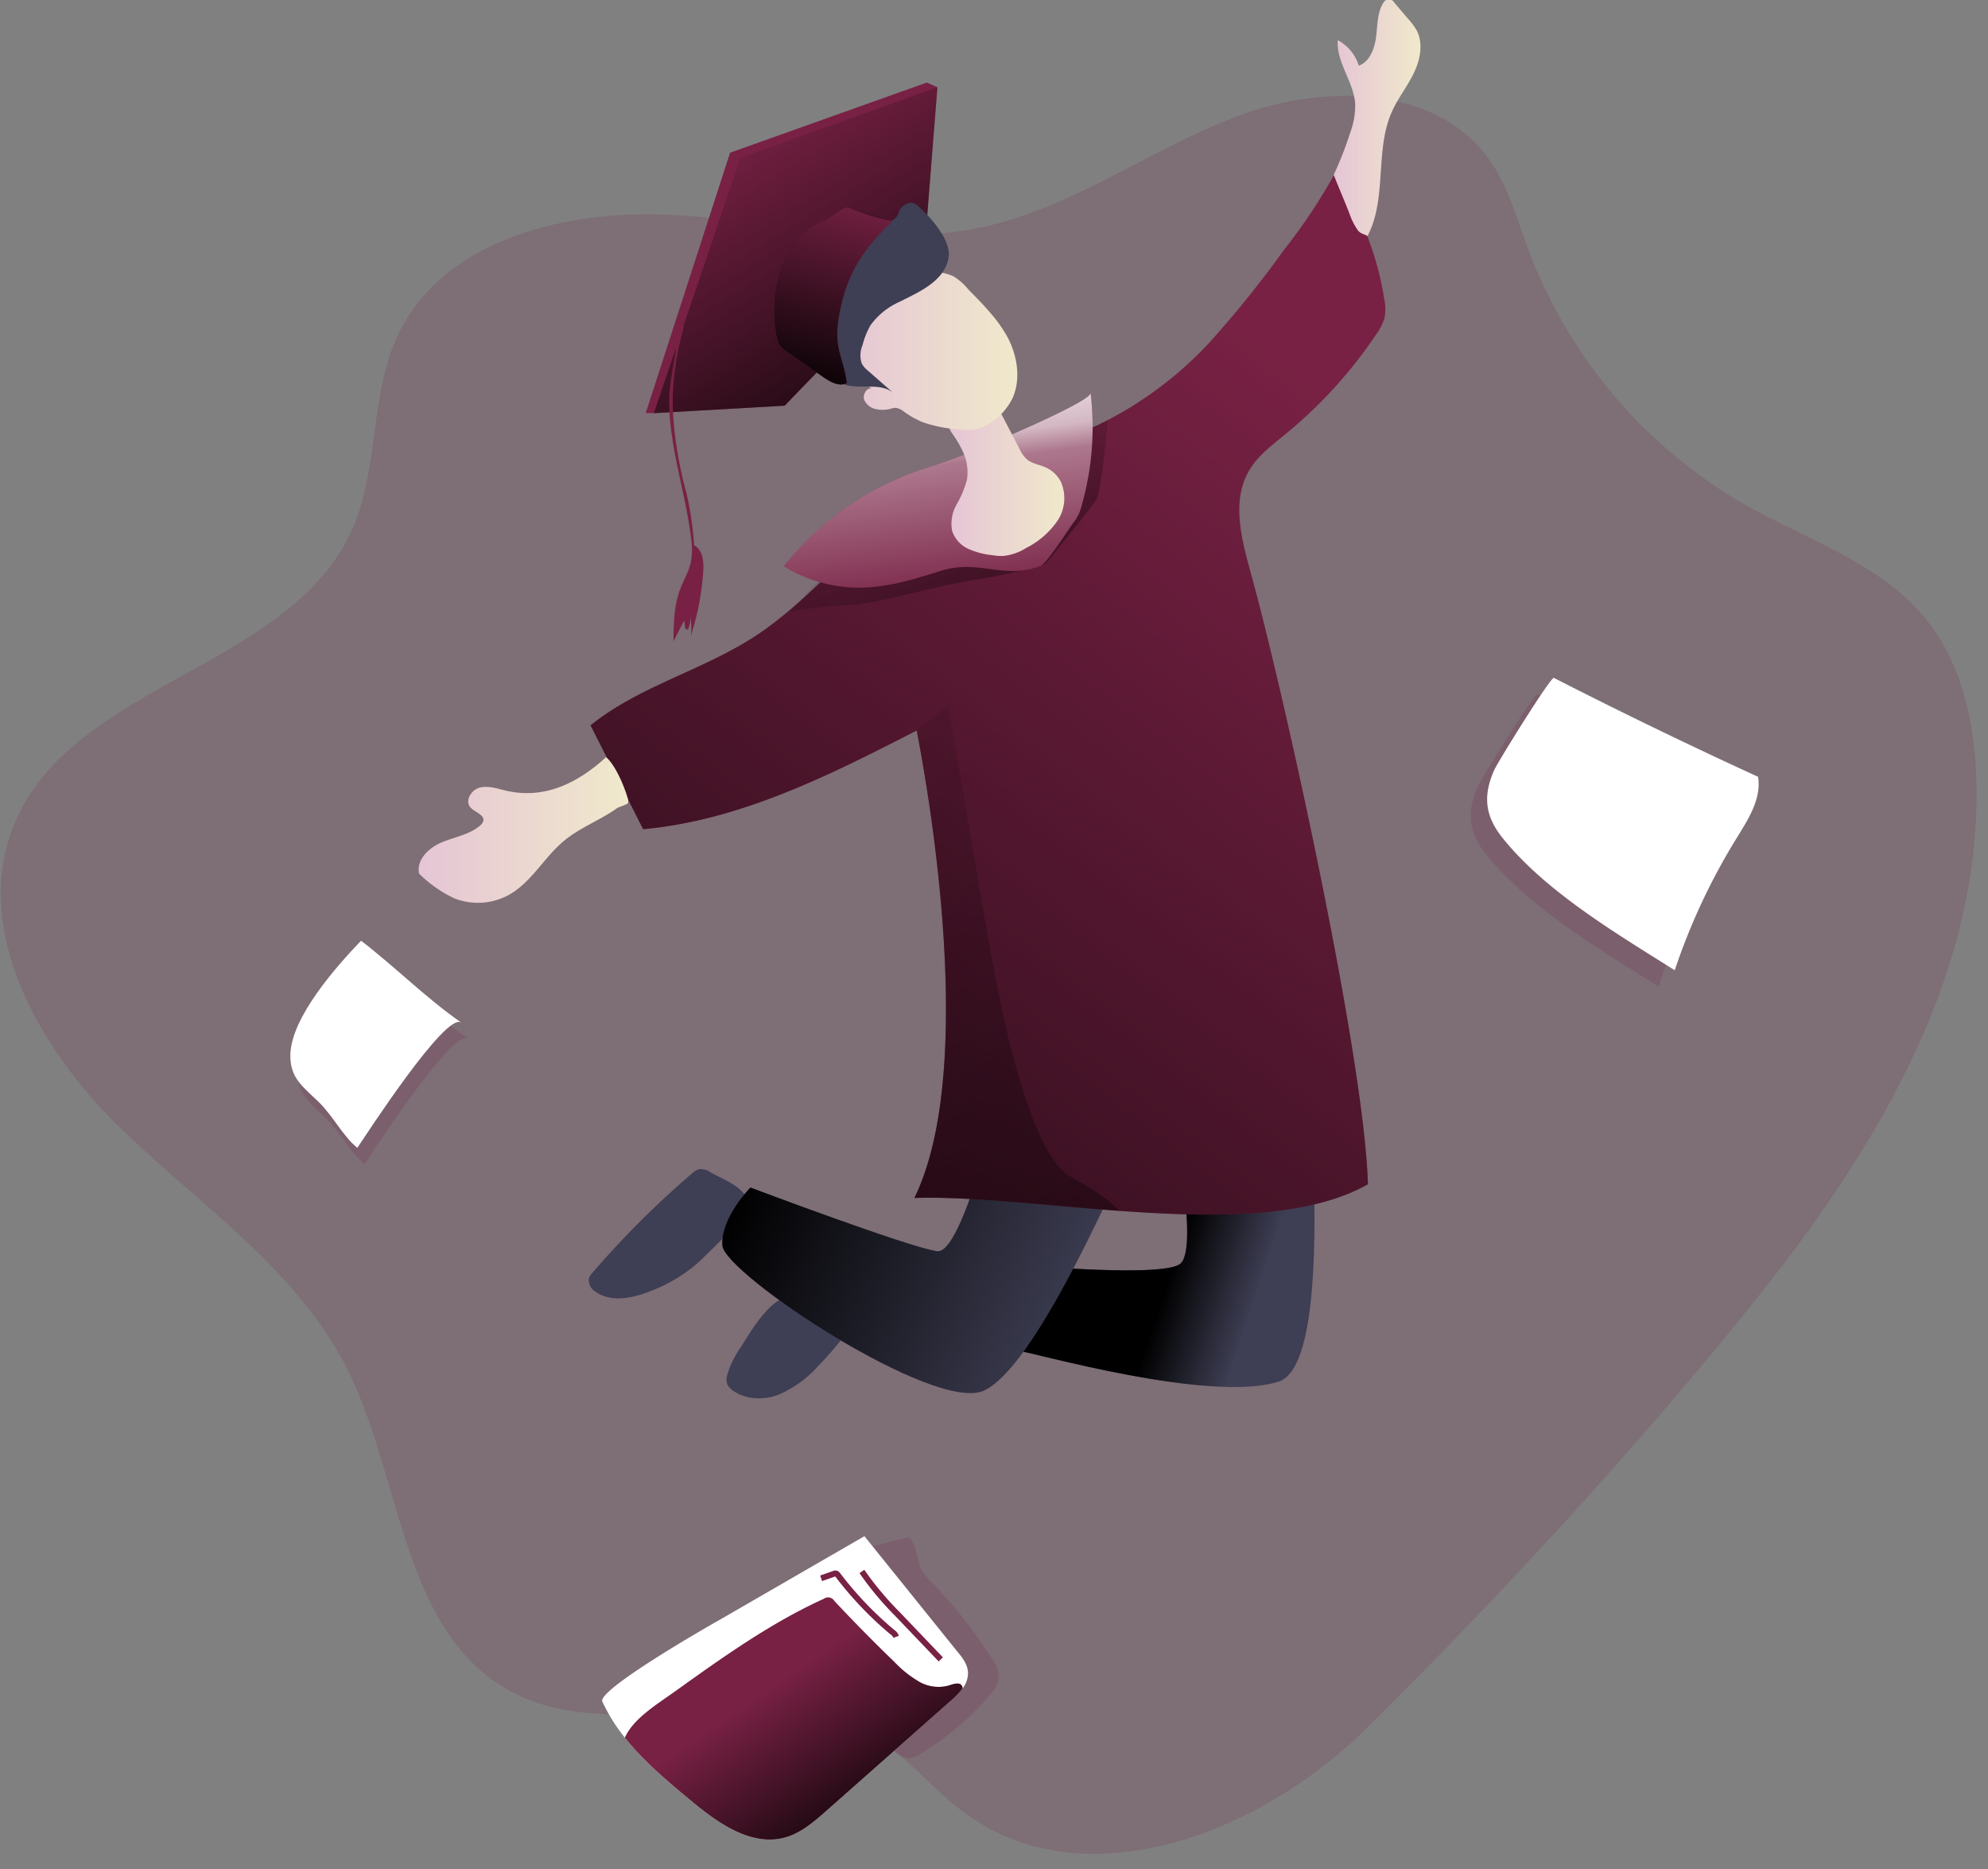 <?xml version="1.0" encoding="UTF-8" standalone="no"?>
<svg
   xmlns:dc="http://purl.org/dc/elements/1.1/"
   xmlns:cc="http://creativecommons.org/ns#"
   xmlns:rdf="http://www.w3.org/1999/02/22-rdf-syntax-ns#"
   xmlns:svg="http://www.w3.org/2000/svg"
   xmlns="http://www.w3.org/2000/svg"
   xmlns:xlink="http://www.w3.org/1999/xlink"
   xmlns:sodipodi="http://sodipodi.sourceforge.net/DTD/sodipodi-0.dtd"
   xmlns:inkscape="http://www.inkscape.org/namespaces/inkscape"
   height="371.84"
   width="395.58"
   inkscape:version="1.0 (4035a4fb49, 2020-05-01)"
   sodipodi:docname="graduation.svg"
   version="1.1"
   viewBox="0 0 395.58 371.84"
   data-name="Layer 1"
   id="Layer_1">
  <rect x="0" y="0" width="395.58" height="371.84" fill="#808080" stroke="none"/>
  <sodipodi:namedview
     fit-margin-bottom="0"
     fit-margin-right="0"
     fit-margin-left="0"
     fit-margin-top="0"
     inkscape:current-layer="Layer_1"
     inkscape:window-maximized="0"
     inkscape:window-y="10"
     inkscape:window-x="1930"
     inkscape:cy="149.44099"
     inkscape:cx="240.62457"
     inkscape:zoom="1.4829585"
     showgrid="false"
     id="namedview1335"
     inkscape:window-height="1037"
     inkscape:window-width="1900"
     inkscape:pageshadow="2"
     inkscape:pageopacity="0"
     guidetolerance="10"
     gridtolerance="10"
     objecttolerance="10"
     borderopacity="1"
     bordercolor="#666666"
     pagecolor="#ffffff" />
  <defs
     id="defs1262">
    <linearGradient
       gradientUnits="userSpaceOnUse"
       y2="236.61"
       x2="241.51"
       y1="242.29"
       x1="258.56"
       id="linear-gradient">
      <stop
         id="stop1231"
         stop-opacity="0"
         offset="0" />
      <stop
         id="stop1233"
         offset="0.99" />
    </linearGradient>
    <linearGradient
       gradientTransform="translate(-2.803,-1.861)"
       xlink:href="#linear-gradient"
       y2="215.87"
       x2="157.91"
       y1="244.28"
       x1="226.61"
       id="linear-gradient-2" />
    <linearGradient
       xlink:href="#linear-gradient"
       y2="97.35"
       x2="187.04"
       y1="26.07"
       x1="143.65"
       id="linear-gradient-3" />
    <linearGradient
       gradientTransform="translate(-2.803,-1.861)"
       xlink:href="#linear-gradient"
       y2="349.15"
       x2="75.8"
       y1="88.04"
       x1="278.03"
       id="linear-gradient-4" />
    <linearGradient
       gradientTransform="translate(-2.803,-1.861)"
       xlink:href="#linear-gradient"
       y2="166.03"
       x2="228.69"
       y1="95.53"
       x1="186.2"
       id="linear-gradient-5" />
    <linearGradient
       gradientTransform="translate(-2.803,-1.861)"
       gradientUnits="userSpaceOnUse"
       y2="73.97"
       x2="186.27"
       y1="122.92"
       x1="192.6"
       id="linear-gradient-6">
      <stop
         id="stop1240"
         stop-opacity="0"
         stop-color="#fff"
         offset="0.02" />
      <stop
         id="stop1242"
         stop-opacity="0.39"
         stop-color="#fff"
         offset="0.58" />
      <stop
         id="stop1244"
         stop-opacity="0.68"
         stop-color="#fff"
         offset="0.68" />
      <stop
         id="stop1246"
         stop-color="#fff"
         offset="1" />
    </linearGradient>
    <linearGradient
       gradientUnits="userSpaceOnUse"
       y2="97.8"
       x2="214.6"
       y1="97.8"
       x1="191.73"
       id="linear-gradient-7">
      <stop
         id="stop1249"
         stop-color="#e5c5d5"
         offset="0" />
      <stop
         id="stop1251"
         stop-color="#ead4d1"
         offset="0.42" />
      <stop
         id="stop1253"
         stop-color="#f0e9cb"
         offset="1" />
    </linearGradient>
    <linearGradient
       gradientTransform="translate(-2.803,-1.861)"
       xlink:href="#linear-gradient-7"
       y2="71.67"
       x2="205.22"
       y1="71.67"
       x1="170.31"
       id="linear-gradient-8" />
    <linearGradient
       gradientTransform="translate(-2.803,-1.861)"
       xlink:href="#linear-gradient"
       y2="81.5"
       x2="161.64"
       y1="39.55"
       x1="171.81"
       id="linear-gradient-9" />
    <linearGradient
       gradientTransform="translate(-2.803,-1.861)"
       xlink:href="#linear-gradient-7"
       y2="166.99"
       x2="127.86"
       y1="166.99"
       x1="86.11"
       id="linear-gradient-10" />
    <linearGradient
       gradientTransform="translate(-2.803,-1.861)"
       xlink:href="#linear-gradient-7"
       y2="25.23"
       x2="285.46"
       y1="25.23"
       x1="268.2"
       id="linear-gradient-11" />
    <linearGradient
       gradientTransform="translate(-2.803,-1.861)"
       xlink:href="#linear-gradient"
       y2="369.81"
       x2="179.36"
       y1="336.88"
       x1="156.89"
       id="linear-gradient-12" />
    <linearGradient
       gradientTransform="translate(-2.803,-1.861)"
       xlink:href="#linear-gradient"
       y2="464.26"
       x2="352.67"
       y1="129.55"
       x1="150.99"
       id="linear-gradient-13" />
    <linearGradient
       gradientTransform="translate(-2.803,-1.861)"
       y2="236.61"
       x2="241.51"
       y1="242.29"
       x1="258.56"
       gradientUnits="userSpaceOnUse"
       id="linearGradient1383"
       xlink:href="#linear-gradient"
       inkscape:collect="always" />
    <linearGradient
       gradientTransform="translate(-2.803,-1.861)"
       y2="97.8"
       x2="214.6"
       y1="97.8"
       x1="191.73"
       gradientUnits="userSpaceOnUse"
       id="linearGradient1385"
       xlink:href="#linear-gradient-7"
       inkscape:collect="always" />
  </defs>
  <title
     id="title1264">Graduation</title>
  <path
     id="path1266"
     style="isolation:isolate"
     opacity="0.18"
     fill="#782144"
     d="m 393.247,155.009 c -0.35,-11.31 -2.88,-23 -10,-31.8 -8.9,-11 -23.22,-15.62 -35.55,-22.54 a 98.36,98.36 0 0 1 -43.5,-50.77 c -2.34,-6.27 -4.11,-12.91 -8,-18.33 -10.72,-14.76 -33.1,-14.86 -50.16,-8.38 -17.06,6.48 -32.23,17.9 -50,21.88 -20.46,4.57 -41.64,-1.24 -62.57,-2.31 -20.93,-1.07 -45.27,4.93 -54.27,23.9 -5.68,12 -3.72,26.53 -9.13,38.68 -12.2,27.46 -54.69,30.37 -66.87,57.8 -9.15,20.58 3.75,44.42 19.75,60.27 16,15.85 36,28.75 46.09,48.85 11,21.83 10.85,52.06 32.18,64 21.33,11.94 50.6,-3.68 71.8,8.59 7.25,4.2 12.48,11.16 19.27,16.07 23.9,17.28 58.48,3.8 79.47,-16.92 26.42,-26.09 54.57,-56.63 77.66,-85.5 23.48,-29.36 45.05,-64.52 43.83,-103.49 z" />
  <path
     id="path1268"
     style="isolation:isolate"
     opacity="0.18"
     fill="#782144"
     d="m 197.047,337.139 a 6.23,6.23 0 0 0 1.68,-3.07 6.33,6.33 0 0 0 -1.36,-4.05 90.21,90.21 0 0 0 -11.67,-14.88 11.94,11.94 0 0 1 -2.44,-3.1 c -0.94,-2 -0.74,-4.62 -2.36,-6.15 -7.83,1.52 -15.89,4.35 -21,10.51 a 7.78,7.78 0 0 0 -1.91,3.75 c -0.25,1.89 0.65,3.73 1.55,5.42 q 2.26,4.27 4.67,8.48 a 26.85,26.85 0 0 0 4.54,6.37 46.49,46.49 0 0 0 4.21,3.28 c 2.11,1.61 3.85,4.16 6.06,5.56 2.21,1.4 3.91,-0.17 5.81,-1.4 a 55.12,55.12 0 0 0 12.22,-10.72 z" />
  <polygon
     transform="translate(0.127,-0.201)"
     id="polygon1270"
     fill="#782144"
     points="129.99,82.4 186.41,17.55 184.28,16.63 145.15,30.58 128.37,82.36 " />
  <path
     id="path1272"
     fill="#3e3e54"
     d="m 141.387,233.239 a 3.39,3.39 0 0 0 -2.27,-0.62 3.3,3.3 0 0 0 -1.42,0.85 184,184 0 0 0 -19.77,19.72 3.16,3.16 0 0 0 -0.75,1.2 2.6,2.6 0 0 0 1.23,2.52 c 3,2.26 7.26,1.43 10.75,0.07 a 31.94,31.94 0 0 0 8.4,-4.65 c 1.3,-1 2.49,-2.2 3.68,-3.36 2.55,-2.49 5.27,-5.16 6.6,-8.55 0.68,-1.74 0.87,-2.38 -0.41,-3.59 -1.56,-1.49 -4.15,-2.53 -6.04,-3.59 z" />
  <path
     id="path1274"
     fill="#3e3e54"
     d="m 147.327,268.139 a 19.13,19.13 0 0 0 -2.62,5.42 3,3 0 0 0 0,1.82 2.85,2.85 0 0 0 0.91,1.1 c 2.55,2 6.23,2.16 9.29,1 a 22.26,22.26 0 0 0 7.86,-5.67 66.1,66.1 0 0 0 7.15,-8.68 2.27,2.27 0 0 0 0.58,-1.67 2,2 0 0 0 -0.65,-1 c -3,-2.86 -8.86,-3.53 -12.76,-2.66 -4.28,1.01 -7.52,6.89 -9.76,10.34 z" />
  <path
     id="path1276"
     fill="#3e3e54"
     d="m 258.007,189.729 c 0,0 10,80.71 -3.53,85.13 -13.53,4.42 -49.2,-5.89 -52.14,-6.18 -2.94,-0.29 -32.14,-5.31 -32.14,-5.31 l 2.06,-14.73 c 0,0 58.62,7.07 62.75,2.66 4.13,-4.41 -3.54,-38.3 -3.54,-38.3 l 0.88,-17.67 z" />
  <path
     style="fill:url(#linearGradient1383)"
     id="path1278"
     fill="url(#linear-gradient)"
     d="m 258.007,189.729 c 0,0 10,80.71 -3.53,85.13 -13.53,4.42 -49.2,-5.89 -52.14,-6.18 -2.94,-0.29 -32.14,-5.31 -32.14,-5.31 l 2.06,-14.73 c 0,0 58.62,7.07 62.75,2.66 4.13,-4.41 -3.54,-38.3 -3.54,-38.3 l 0.88,-17.67 z" />
  <path
     id="path1280"
     fill="#3e3e54"
     d="m 201.447,207.399 c 0,0 -9.13,42.42 -15,41.54 -5.87,-0.88 -37.12,-12.67 -37.12,-12.67 0,0 -5.89,5.89 -5.59,11.49 0.3,5.6 42.42,33.58 52.14,28.87 9.72,-4.71 24.43,-36.49 38.32,-68.93 l 4.13,-8.4 z" />
  <path
     style="fill:url(#linear-gradient-2)"
     id="path1282"
     fill="url(#linear-gradient-2)"
     d="m 201.447,207.399 c 0,0 -9.13,42.42 -15,41.54 -5.87,-0.88 -37.12,-12.67 -37.12,-12.67 0,0 -5.89,5.89 -5.59,11.49 0.3,5.6 42.42,33.58 52.14,28.87 9.72,-4.71 24.43,-36.49 38.32,-68.93 l 4.13,-8.4 z" />
  <polygon
     transform="translate(0.127,-0.201)"
     id="polygon1284"
     fill="#782144"
     points="186.41,17.55 147.19,31.6 129.99,82.4 156.01,80.91 183.64,52.3 " />
  <polygon
     transform="translate(0.127,-0.201)"
     style="fill:url(#linear-gradient-3)"
     id="polygon1286"
     fill="url(#linear-gradient-3)"
     points="186.41,17.55 147.19,31.6 129.99,82.4 156.01,80.91 183.64,52.3 " />
  <path
     id="path1288"
     fill="#782144"
     d="m 255.527,49.669 a 111.11,111.11 0 0 0 10,-15 60,60 0 0 1 9.91,24.79 9.71,9.71 0 0 1 0.07,3.72 10.11,10.11 0 0 1 -1.62,3.27 91.28,91.28 0 0 1 -18.06,19.89 c -2.69,2.21 -5.58,4.34 -7.32,7.35 -3.47,6 -1.5,13.49 0.34,20.15 6.72,24.3 22.63,96.53 23.35,121.77 -21.56,12.28 -65.44,1.89 -90.24,2.73 11.49,-23.51 4.47,-72.15 0.45,-93 -17.27,8.86 -35.09,17.88 -54.43,19.63 l -10.47,-20.66 c 9.68,-7.8 22.31,-10.93 32.73,-17.72 8.91,-5.81 15.89,-14.09 24.12,-20.84 9.84,-8.06 21.05,-13.13 33.1,-16.9 a 74.49,74.49 0 0 0 33,-20.48 213.44,213.44 0 0 0 15.07,-18.7 z" />
  <path
     style="fill:url(#linear-gradient-4)"
     id="path1290"
     fill="url(#linear-gradient-4)"
     d="m 275.517,63.139 a 9.91,9.91 0 0 1 -1.62,3.27 91.49,91.49 0 0 1 -18.06,19.93 c -2.69,2.2 -5.59,4.34 -7.33,7.35 -3.47,6 -1.5,13.49 0.34,20.15 6.72,24.3 22.63,96.53 23.35,121.77 -12,6.82 -30.83,6.65 -49.49,5.29 -14.93,-1.08 -29.72,-2.93 -40.75,-2.56 11.48,-23.51 4.47,-72.14 0.45,-93 -17.28,8.86 -35.09,17.88 -54.43,19.63 l -10.47,-20.66 c 9.68,-7.8 22.31,-10.93 32.73,-17.72 8.91,-5.81 15.89,-14.1 24.11,-20.83 9.85,-8.07 21.07,-13.14 33.11,-16.91 a 74.4,74.4 0 0 0 32.94,-20.5 211.73,211.73 0 0 0 15.13,-18.68 111.64,111.64 0 0 0 10,-15 59.94,59.94 0 0 1 9.91,24.78 9.71,9.71 0 0 1 0.08,3.69 z" />
  <path
     style="fill:url(#linear-gradient-5)"
     id="path1292"
     fill="url(#linear-gradient-5)"
     d="m 217.347,85.009 3.09,-1.43 c 0,0 -1.29,14 -2.19,15.63 -0.9,1.63 -10.2,12.93 -10.2,12.93 a 102.91,102.91 0 0 1 -14.08,3.23 c -7.1,1 -19.5,4.78 -24.28,4.91 a 119.3,119.3 0 0 0 -12.49,1.4 c 0,0 9.3,-10.07 10.46,-10.72 1.16,-0.65 49.69,-25.95 49.69,-25.95 z" />
  <path
     id="path1294"
     fill="#782144"
     d="m 155.947,112.659 a 28.81,28.81 0 0 0 15.84,4.25 c 5.26,-0.15 10.35,-1.74 15.37,-3.32 7.7,-2.43 12.34,1.82 19.89,-1 1.34,-0.51 5.8,-7.74 6.72,-8.83 a 8.26,8.26 0 0 0 1.41,-3 57,57 0 0 0 1.83,-22.62 c 0.19,1.57 -16,8.41 -17.88,9.29 a 126.16,126.16 0 0 1 -14.29,5.51 59.31,59.31 0 0 0 -28.89,19.72 z" />
  <path
     style="fill:url(#linear-gradient-6)"
     id="path1296"
     fill="url(#linear-gradient-6)"
     d="m 155.947,112.659 a 28.81,28.81 0 0 0 15.84,4.25 c 5.26,-0.15 10.35,-1.74 15.37,-3.32 7.7,-2.43 12.34,1.82 19.89,-1 1.34,-0.51 5.8,-7.74 6.72,-8.83 a 8.26,8.26 0 0 0 1.41,-3 57,57 0 0 0 1.83,-22.62 c 0.19,1.57 -16,8.41 -17.88,9.29 a 126.16,126.16 0 0 1 -14.29,5.51 59.31,59.31 0 0 0 -28.89,19.72 z" />
  <path
     style="fill:url(#linearGradient1385)"
     id="path1298"
     fill="url(#linear-gradient-7)"
     d="m 191.557,89.759 a 9.7,9.7 0 0 1 0.85,5.7 20.88,20.88 0 0 1 -2.07,4.94 7.65,7.65 0 0 0 -0.89,5.18 6,6 0 0 0 3.23,3.62 15.54,15.54 0 0 0 4.81,1.26 11.22,11.22 0 0 0 2.08,0.16 10.48,10.48 0 0 0 4.62,-1.6 16.62,16.62 0 0 0 6.19,-5.35 8.08,8.08 0 0 0 0.69,-7.87 6.32,6.32 0 0 0 -3,-2.81 c -1.25,-0.57 -2.72,-0.73 -3.76,-1.62 a 6.91,6.91 0 0 1 -1.48,-2.13 l -3.33,-6.41 a 3.17,3.17 0 0 0 -0.85,-1.15 2.48,2.48 0 0 0 -1.33,-0.41 c -2.65,-0.21 -5.11,1.1 -7.24,2.51 -1.33,0.87 -1.49,1.18 -0.58,2.5 a 21.76,21.76 0 0 1 2.06,3.48 z" />
  <path
     style="fill:url(#linear-gradient-8)"
     id="path1300"
     fill="url(#linear-gradient-8)"
     d="m 200.517,67.139 c 1.91,3.67 2.65,8.19 1,12 a 12.3,12.3 0 0 1 -4.32,4.92 8.27,8.27 0 0 1 -2.83,1.34 11.36,11.36 0 0 1 -3.77,0 26.21,26.21 0 0 1 -7.15,-1.46 19.34,19.34 0 0 1 -3.64,-2.08 3.13,3.13 0 0 0 -1.61,-0.72 3.8,3.8 0 0 0 -1,0.2 6,6 0 0 1 -2.66,0.09 3.24,3.24 0 0 1 -2.56,-1.83 c -0.38,-1 0.39,-2.44 1.48,-2.34 -2.36,-1.24 -3.74,-3.74 -5,-6.09 a 7.38,7.38 0 0 1 -0.91,-2.31 7.14,7.14 0 0 1 0.66,-3.56 20,20 0 0 1 2.09,-4.25 c 2,-2.83 5.17,-4.6 8.43,-5.75 3.44,-1.2 7.58,-1.89 11,-0.32 a 11.43,11.43 0 0 1 3,2.66 c 1.37,1.38 2.74,2.76 4,4.23 a 28,28 0 0 1 3.79,5.27 z" />
  <path
     id="path1302"
     fill="#3e3e54"
     d="m 179.037,60.029 a 14.26,14.26 0 0 0 -5.84,4.71 16.25,16.25 0 0 0 -1.59,4 5.07,5.07 0 0 0 -0.13,3.59 5,5 0 0 0 1.3,1.48 l 5.06,4.44 c -2.38,-2.09 -6.08,-0.91 -9.17,-1.57 a 8.55,8.55 0 0 1 -5.65,-4.54 11,11 0 0 1 -0.81,-7.33 12,12 0 0 0 0.36,-1.86 c 0.07,-1 -0.26,-2.07 -0.27,-3.12 0,-2.45 1.77,-4.52 3.6,-6.15 1.83,-1.63 3.91,-3.18 4.87,-5.44 a 12.79,12.79 0 0 1 1.27,-2.93 c 0.59,-0.75 4.51,-0.94 5.36,-1.38 2,-1 0.86,-2.26 2.82,-3.26 a 2.3,2.3 0 0 1 1.13,-0.35 2.21,2.21 0 0 1 1.34,0.69 c 2.33,2 6.47,6.6 6.09,10 -0.58,4.85 -6,7.13 -9.74,9.02 z" />
  <path
     id="path1304"
     fill="#782144"
     d="m 168.497,76.219 c -1.54,0.77 -3.32,-0.25 -4.73,-1.23 l -7.15,-5 a 5.42,5.42 0 0 1 -1.57,-1.44 5.22,5.22 0 0 1 -0.57,-1.87 26.89,26.89 0 0 1 0.93,-13.48 15.86,15.86 0 0 1 9.12,-9.58 c 0.63,-0.22 3.37,-2.43 4,-2.35 0.63,0.08 4.39,1.87 8.84,2.65 0.9,0.16 -6.82,5 -9.58,15.22 -2.67,10 -0.09,10.82 0.71,17.08 z" />
  <path
     style="fill:url(#linear-gradient-9)"
     id="path1306"
     fill="url(#linear-gradient-9)"
     d="m 168.497,76.219 c -1.54,0.77 -3.32,-0.25 -4.73,-1.23 l -7.15,-5 a 5.42,5.42 0 0 1 -1.57,-1.44 5.22,5.22 0 0 1 -0.57,-1.87 26.89,26.89 0 0 1 0.93,-13.48 15.86,15.86 0 0 1 9.12,-9.58 c 0.63,-0.22 3.37,-2.43 4,-2.35 a 61,61 0 0 1 8.84,2.65 c 0.85,0.33 -6.82,5 -9.58,15.22 -2.67,10 -0.09,10.82 0.71,17.08 z" />
  <path
     id="path1308"
     fill="#782144"
     d="m 134.477,69.429 c -0.44,3.52 -1.35,7 -1.32,10.52 0.07,9.07 3.19,17.82 4.32,26.82 a 15,15 0 0 1 0,5.05 c -0.41,1.91 -1.46,3.61 -2.15,5.44 -1.23,3.27 -1.28,6.85 -1.32,10.34 l 2.13,-4.16 0.23,1.8 c 0.07,-0.32 0.67,0.07 0.4,0.26 a 5.35,5.35 0 0 0 0.58,-2.86 13.44,13.44 0 0 1 0.14,3.8 53.78,53.78 0 0 0 2.44,-12.62 c 0.15,-2 -0.05,-4.4 -1.81,-5.34 a 64.36,64.36 0 0 0 -1.54,-10.43 c -1.1,-3.81 -3.1,-13.17 -2.65,-20.47 a 56.86,56.86 0 0 1 2.2,-12.66 c 0,0 -1.09,0.04 -1.65,4.51 z" />
  <path
     style="fill:url(#linear-gradient-10)"
     id="path1310"
     fill="url(#linear-gradient-10)"
     d="m 100.517,157.269 c -1.67,-0.4 -3.4,-1 -5.06,-0.57 -1.66,0.43 -3,2.58 -1.87,3.91 0.86,1 2.91,1.48 2.57,2.78 a 1.84,1.84 0 0 1 -0.62,0.85 c -2.11,1.82 -5,2.26 -7.62,3.34 -2.62,1.08 -5.1,3.5 -4.53,6.23 a 25.68,25.68 0 0 0 7,4.92 12.84,12.84 0 0 0 10.91,-0.71 c 4.5,-2.53 7,-7.5 11,-10.79 3.18,-2.62 7.18,-4.07 10.53,-6.47 0.3,-0.22 2,-0.68 2.14,-1 a 1.81,1.81 0 0 0 -0.08,-1 c -0.63,-2.25 -2.51,-6.71 -4.29,-8.1 -5.64,5.09 -12.18,8.48 -20.08,6.61 z" />
  <path
     style="fill:url(#linear-gradient-11)"
     id="path1312"
     fill="url(#linear-gradient-11)"
     d="m 272.117,46.949 c 3.93,-7.47 1.41,-17 4.83,-24.68 1.2,-2.71 3.08,-5.05 4.37,-7.71 1.29,-2.66 1.94,-5.91 0.57,-8.53 a 12.58,12.58 0 0 0 -1.69,-2.27 l -2.73,-3.22 a 1.72,1.72 0 0 0 -1,-0.73 c -0.59,-0.07 -1.07,0.47 -1.36,1 -1.09,2 -1,4.42 -1.31,6.69 -0.31,2.27 -1.27,4.77 -3.42,5.57 a 8.69,8.69 0 0 0 -4.18,-5.08 c -0.33,4.44 3.23,8.34 3.47,12.78 a 15.59,15.59 0 0 1 -1,5.63 71.83,71.83 0 0 1 -3.28,8.39 c 1,2.51 2.17,5.24 3.15,7.75 a 13,13 0 0 0 1.66,3.29 c 0.54,0.69 1.16,0.69 1.92,1.12 z" />
  <path
     id="path1314"
     style="isolation:isolate"
     opacity="0.18"
     fill="#782144"
     d="m 330.017,196.269 a 125.39,125.39 0 0 1 12.35,-26.35 c 2.31,-3.73 4.93,-7.81 4.23,-12.14 q -20.52,-9.44 -40.67,-19.64 c -0.58,-0.3 -11.08,16.59 -11.85,18.3 -2.28,5.07 -1.89,9.13 1.59,13.48 8.53,10.67 22.89,19.12 34.35,26.35 z" />
  <path
     id="path1316"
     fill="#fff"
     d="m 333.247,193.039 a 125.86,125.86 0 0 1 12.35,-26.35 c 2.31,-3.73 4.93,-7.81 4.23,-12.14 q -20.53,-9.41 -40.63,-19.68 c -0.58,-0.3 -11.08,16.59 -11.85,18.3 -2.28,5.07 -1.89,9.13 1.59,13.48 8.53,10.71 22.85,19.16 34.31,26.39 z" />
  <path
     id="path1318"
     style="isolation:isolate"
     opacity="0.18"
     fill="#782144"
     d="m 93.197,206.669 c -3.07,-2.15 -19,22.47 -20.66,24.93 -2.88,-2.31 -4.84,-6.36 -7.68,-9.11 -3.08,-3 -5.76,-4.74 -5.65,-9.44 0.16,-7.45 9.28,-17.68 14.06,-22.66 6.77,5.19 12.83,11.34 19.93,16.28 z" />
  <path
     id="path1320"
     fill="#fff"
     d="m 91.767,203.439 c -3.07,-2.14 -19,22.47 -20.66,24.93 -2.88,-2.31 -4.84,-6.36 -7.68,-9.11 -3.08,-3 -5.76,-4.73 -5.65,-9.43 0.16,-7.46 9.28,-17.68 14.06,-22.67 6.78,5.19 12.84,11.34 19.93,16.28 z" />
  <path
     id="path1322"
     fill="#fff"
     d="m 192.617,332.789 a 5,5 0 0 1 -1.1,3.16 16.09,16.09 0 0 1 -2.36,2.45 l -24.76,21.89 c -2.43,2.15 -5,4.36 -8.1,5.25 -6.77,1.93 -13.47,-2.86 -18.89,-7.36 -4.63,-3.83 -9.36,-7.79 -13.07,-12.46 a 35,35 0 0 1 -4.48,-7.18 c -1.06,-2.3 20.81,-14.85 22.88,-16 l 29.27,-16.91 18.44,22.9 c 1.04,1.23 2.11,2.61 2.17,4.26 z" />
  <path
     id="path1324"
     fill="#782144"
     d="m 191.517,335.949 a 16.09,16.09 0 0 1 -2.36,2.45 l -24.76,21.89 c -2.43,2.15 -5,4.36 -8.1,5.25 -6.77,1.93 -13.47,-2.86 -18.89,-7.36 -4.63,-3.83 -9.36,-7.79 -13.07,-12.46 1.65,-3.72 6.06,-6.42 10,-9.22 9.46,-6.77 19,-13.6 29.58,-18.41 a 1.46,1.46 0 0 1 2.12,0.44 q 5.85,6.24 12,12.19 a 22.21,22.21 0 0 0 4.85,3.86 7.7,7.7 0 0 0 6,0.73 c 0.89,-0.3 2.11,-0.7 2.54,0.13 a 0.94,0.94 0 0 1 0.09,0.51 z" />
  <path
     style="fill:url(#linear-gradient-12)"
     id="path1326"
     fill="url(#linear-gradient-12)"
     d="m 191.517,335.949 a 16.09,16.09 0 0 1 -2.36,2.45 l -24.76,21.89 c -2.43,2.15 -5,4.36 -8.1,5.25 -6.77,1.93 -13.47,-2.86 -18.89,-7.36 -4.63,-3.83 -9.36,-7.79 -13.07,-12.46 1.65,-3.72 6.06,-6.42 10,-9.22 9.46,-6.77 19,-13.6 29.58,-18.41 a 1.46,1.46 0 0 1 2.12,0.44 q 5.85,6.24 12,12.19 a 22.21,22.21 0 0 0 4.85,3.86 7.7,7.7 0 0 0 6,0.73 c 0.89,-0.3 2.11,-0.7 2.54,0.13 a 0.94,0.94 0 0 1 0.09,0.51 z" />
  <path
     id="path1328"
     stroke-width="1.17"
     stroke-miterlimit="10"
     stroke="#782144"
     fill="none"
     d="m 163.387,314.009 2.51,-0.88 a 0.8,0.8 0 0 1 0.48,-0.07 0.85,0.85 0 0 1 0.36,0.32 69.73,69.73 0 0 0 10.84,11.35 2,2 0 0 1 0.75,0.92" />
  <path
     id="path1330"
     stroke-width="1.17"
     stroke-miterlimit="10"
     stroke="#782144"
     fill="none"
     d="m 171.507,312.649 a 62,62 0 0 0 7.09,8.49 l 8.6,9" />
  <path
     style="fill:url(#linear-gradient-13)"
     id="path1332"
     fill="url(#linear-gradient-13)"
     d="m 222.707,240.899 c -14.93,-1.08 -29.72,-2.93 -40.75,-2.56 11.48,-23.51 4.47,-72.14 0.45,-93 l 6.27,-5.05 c 0,0 7.62,45.07 9.42,54.37 1.8,9.3 7.24,35.39 15,39.52 6.45,3.42 8.96,5.96 9.61,6.72 z" />
</svg>
